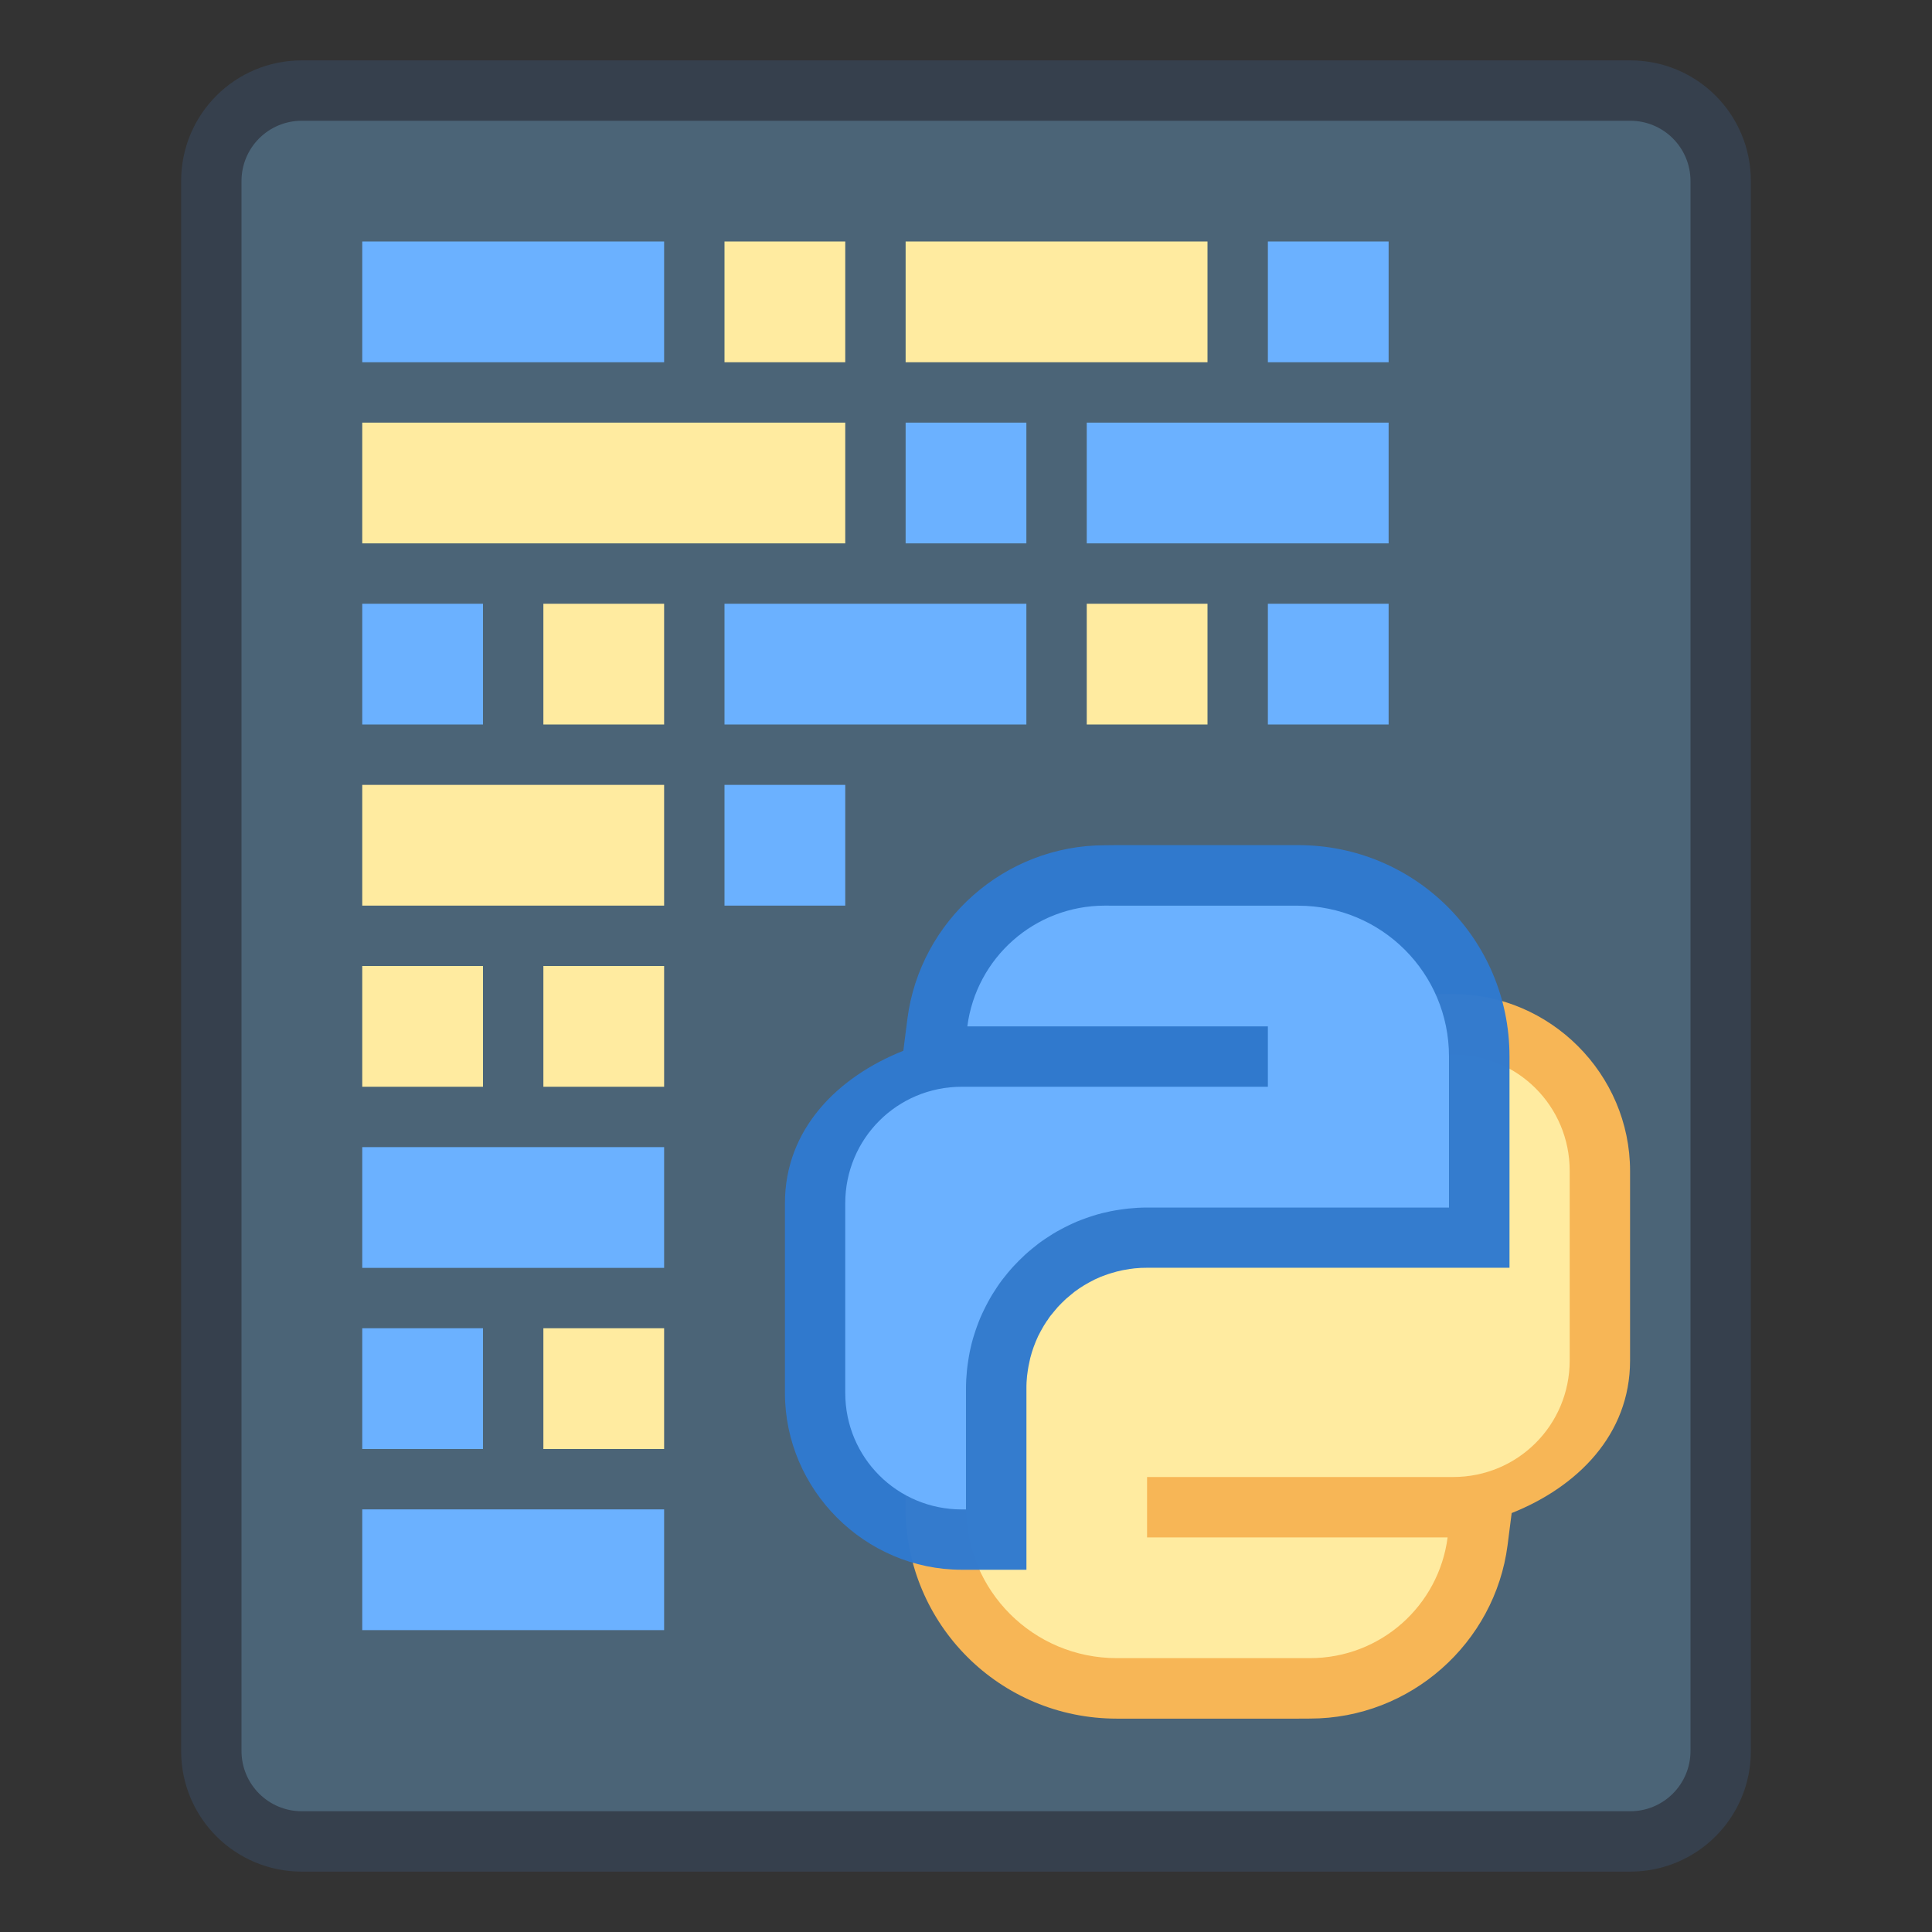<svg height="32" viewBox="0 0 32 32" width="32" xmlns="http://www.w3.org/2000/svg"><rect x="0" y="0" width="32" height="32" fill="#333333" stroke="none"/><g transform="translate(0 -282.65)"><path d="m5 283.65h22c1.108 0 2 .892 2 2v26c0 1.108-.892 2-2 2h-22c-1.108 0-2-.892-2-2v-26c0-1.108.892-2 2-2z" fill="#36404d"/><path d="m5 284.65h22c.554 0 1 .446 1 1v26c0 .554-.446 1-1 1h-22c-.554 0-1-.446-1-1v-26c0-.554.446-1 1-1z" fill="#4b6477"/><path d="m6 286.65h5v2h-5z" fill="#6bb1ff"/><path d="m12 286.65h2v2h-2z" fill="#ffeba0"/><path d="m15 286.65h5v2h-5z" fill="#ffeba0"/><path d="m21 286.65h2v2h-2z" fill="#6bb1ff"/><path d="m6 289.65h8v2h-8z" fill="#ffeba0"/><path d="m15 289.65h2v2h-2z" fill="#6bb1ff"/><path d="m18 289.65h5v2h-5z" fill="#6bb1ff"/><path d="m6 292.65h2v2h-2z" fill="#6bb1ff"/><path d="m9 292.65h2v2h-2z" fill="#ffeba0"/><path d="m12 292.65h5v2h-5z" fill="#6bb1ff"/><path d="m18 292.65h2v2h-2z" fill="#ffeba0"/><path d="m21 292.65h2v2h-2z" fill="#6bb1ff"/><path d="m6 295.65h5v2h-5z" fill="#ffeba0"/><path d="m6 298.65h2v2h-2z" fill="#ffeba0"/><path d="m9 298.65h2v2h-2z" fill="#ffeba0"/><path d="m6 301.65h5v2h-5z" fill="#6bb1ff"/><path d="m6 304.65h2v2h-2z" fill="#6bb1ff"/><path d="m9 304.65h2v2h-2z" fill="#ffeba0"/><path d="m6 307.65h5v2h-5z" fill="#6bb1ff"/><path d="m12 295.65h2v2h-2z" fill="#6bb1ff"/><g stroke-linecap="square" stroke-miterlimit="1.8"><path d="m40.303 294.65c-1.667 0-3.063 1.253-3.273 2.871l-.068.533c-1.084.431-1.961 1.296-1.961 2.525v3.141c0 1.606 1.324 2.93 2.93 2.93h1.07v-3c0-.035 0-.069.002-.104.002-.033.004-.067.008-.104.003-.03.008-.065.014-.102.006-.043.013-.073.018-.098.008-.039.015-.072.021-.098.006-.023.015-.056.027-.096.009-.03.019-.06.031-.092.015-.042.027-.071.035-.09.009-.022.022-.051.039-.088.011-.023.026-.052.045-.086.018-.034.036-.065.049-.086.013-.021.029-.047.051-.08h.002c.025-.038.041-.063.053-.078.013-.017.034-.042.061-.074.027-.032.048-.058.062-.074.015-.016.037-.038.066-.068.029-.029.052-.052.068-.066.017-.015.042-.036.074-.062.033-.027.057-.048.074-.06.016-.012.04-.029.078-.055.033-.022.059-.038.08-.051.021-.013.051-.03.086-.049.035-.019.064-.034.086-.045.036-.017.065-.029.088-.039l.002-.002c.019-.008.048-.019.088-.033h.002c.032-.012.061-.022.092-.031.039-.012.07-.021.094-.027.025-.006.061-.015.1-.023.024-.005.052-.009.096-.016h.004l.004-.002c.024-.004.057-.008.092-.012.038-.004.073-.006.107-.008h.002.004c.026-.001.057-.002.096-.002h2.5 1.5 2v-1.07-2.43c0-1.939-1.561-3.5-3.5-3.5h-.803-2.197zm-2.893 5.148c.201.378.469.713.789.992-.009.009-.021.021-.029.029-.038.038-.083.084-.133.139-.049.054-.091.103-.125.145-.035.042-.075.091-.119.15-.046.061-.083.116-.111.158-.031.047-.067.1-.104.16-.037.061-.068.119-.096.17-.028.051-.057.108-.088.172-.025.051-.053.11-.082.178-.03.071-.052.132-.07.182-.022.06-.043.122-.062.186-.017.054-.036.118-.055.191-.018.071-.033.135-.045.193v.002c-.015.073-.025.139-.033.195-.01.063-.018.13-.025.201-.007.065-.012.133-.016.203-.003.068-.006.136-.006.205v-3.07c0-.338.158-.619.41-.781z" fill="#f7b656" transform="matrix(-1 0 -0 -1 62 605.765)"/><path d="m24 300.115v2c0 .052-.001.103-.004.154-.003.051-.007.102-.012.152-.005.051-.012.103-.02.152-.004.026-.009.051-.014.076h-7.951v2.465.07.465 1.965c0 1.385 1.115 2.5 2.5 2.5h.803 2.197.197c1.173 0 2.134-.869 2.281-2h-.027-4.951v-1h4.951.049.07c1.07 0 1.93-.86 1.93-1.93v-3.141c0-1.07-.86-1.93-1.93-1.93z" fill="#ffeba0" stroke-width="2"/><path d="m40.303 294.65c-1.667 0-3.063 1.253-3.273 2.871l-.068.533c-1.084.431-1.961 1.296-1.961 2.525v3.141c0 1.606 1.324 2.93 2.93 2.93h1.07v-3c0-.035 0-.069.002-.104.002-.033.004-.067.008-.104.003-.03.008-.065.014-.102.006-.043.013-.073.018-.098.008-.039.015-.072.021-.098.006-.023.015-.056.027-.096.009-.03.019-.06.031-.092.015-.042.027-.071.035-.09.009-.022.022-.051.039-.088.011-.023.026-.052.045-.086.018-.034.036-.065.049-.086.013-.021.029-.047.051-.08h.002c.025-.038.041-.063.053-.078.013-.017.034-.042.061-.074.027-.032.048-.058.062-.074.015-.016.037-.038.066-.068.029-.029.052-.052.068-.066.017-.015.042-.036.074-.062.033-.027.057-.048.074-.061.016-.012.04-.029.078-.055.033-.022.059-.038.08-.051.021-.013.051-.03.086-.049.035-.019.064-.034.086-.045.036-.017.065-.029.088-.039l.002-.002c.019-.008.048-.019.088-.033h.002c.032-.012.061-.022.092-.031.039-.012.07-.021.094-.027.025-.006.061-.015.1-.023.024-.005.052-.009.096-.016h.004l.004-.002c.024-.004.057-.008.092-.012.038-.004.073-.006.107-.008h.002.004c.026-.001.057-.002.096-.002h2.5 1.5 2v-1.07-2.43c0-1.939-1.561-3.5-3.5-3.5h-.803-2.197zm-2.893 5.148c.201.378.469.713.789.992-.009.009-.021.021-.029.029-.038.038-.083.084-.133.139-.049.054-.091.103-.125.145-.035.042-.075.091-.119.15-.046.061-.083.116-.111.158-.031.047-.067.1-.104.16-.037.061-.068.119-.096.17-.028.051-.057.108-.088.172-.025.051-.053.11-.082.178-.03.071-.052.132-.07.182-.022.06-.043.122-.062.186-.017.054-.036.118-.055.191-.018.071-.033.135-.045.193v.002c-.015.073-.025.139-.033.195-.01.063-.018.13-.025.201-.007.065-.012.133-.016.203-.003.068-.006.136-.006.205v-3.07c0-.338.158-.619.41-.781z" fill="#3079cf" fill-opacity=".98" transform="translate(-22 2)"/><path d="m18.303 297.65c-1.173 0-2.134.869-2.281 2h.027 4.951v1h-4.951-.049-.07c-1.07 0-1.93.86-1.93 1.93v3.141c0 1.07.86 1.93 1.93 1.93h.07v-2c0-.052.001-.103.004-.154.003-.051.007-.102.012-.152.005-.051.012-.103.02-.152.008-.05.015-.098.025-.146.01-.049.021-.099.033-.146.012-.048.026-.096.041-.143.015-.047.03-.093.047-.139.017-.046.034-.092.053-.137.019-.045.04-.089.061-.133.021-.044.043-.086.066-.129.023-.043.047-.086.072-.127.025-.041.051-.081.078-.121.027-.04.053-.079.082-.117.029-.038.059-.076.09-.113.031-.037.062-.074.094-.109.032-.035.066-.07.1-.104.034-.034.068-.067.104-.1.035-.032.072-.063.109-.094.037-.03.075-.061.113-.09.038-.029.077-.055.117-.082.04-.027.08-.053.121-.078.041-.025.084-.049.127-.072.043-.023.085-.045.129-.066.044-.021.088-.042.133-.061.045-.019.091-.036.137-.053.046-.017.092-.032.139-.047.047-.015.095-.029.143-.041.048-.012.098-.023.146-.033.049-.01.097-.018.146-.025.05-.008.102-.014.152-.02.051-.005.101-.009.152-.012.051-.003.102-.004.154-.004h2.5.5 2v-.07-2.43c0-1.385-1.115-2.5-2.5-2.5h-.803-2.197z" fill="#6bb1ff" stroke-width="2"/></g></g></svg>